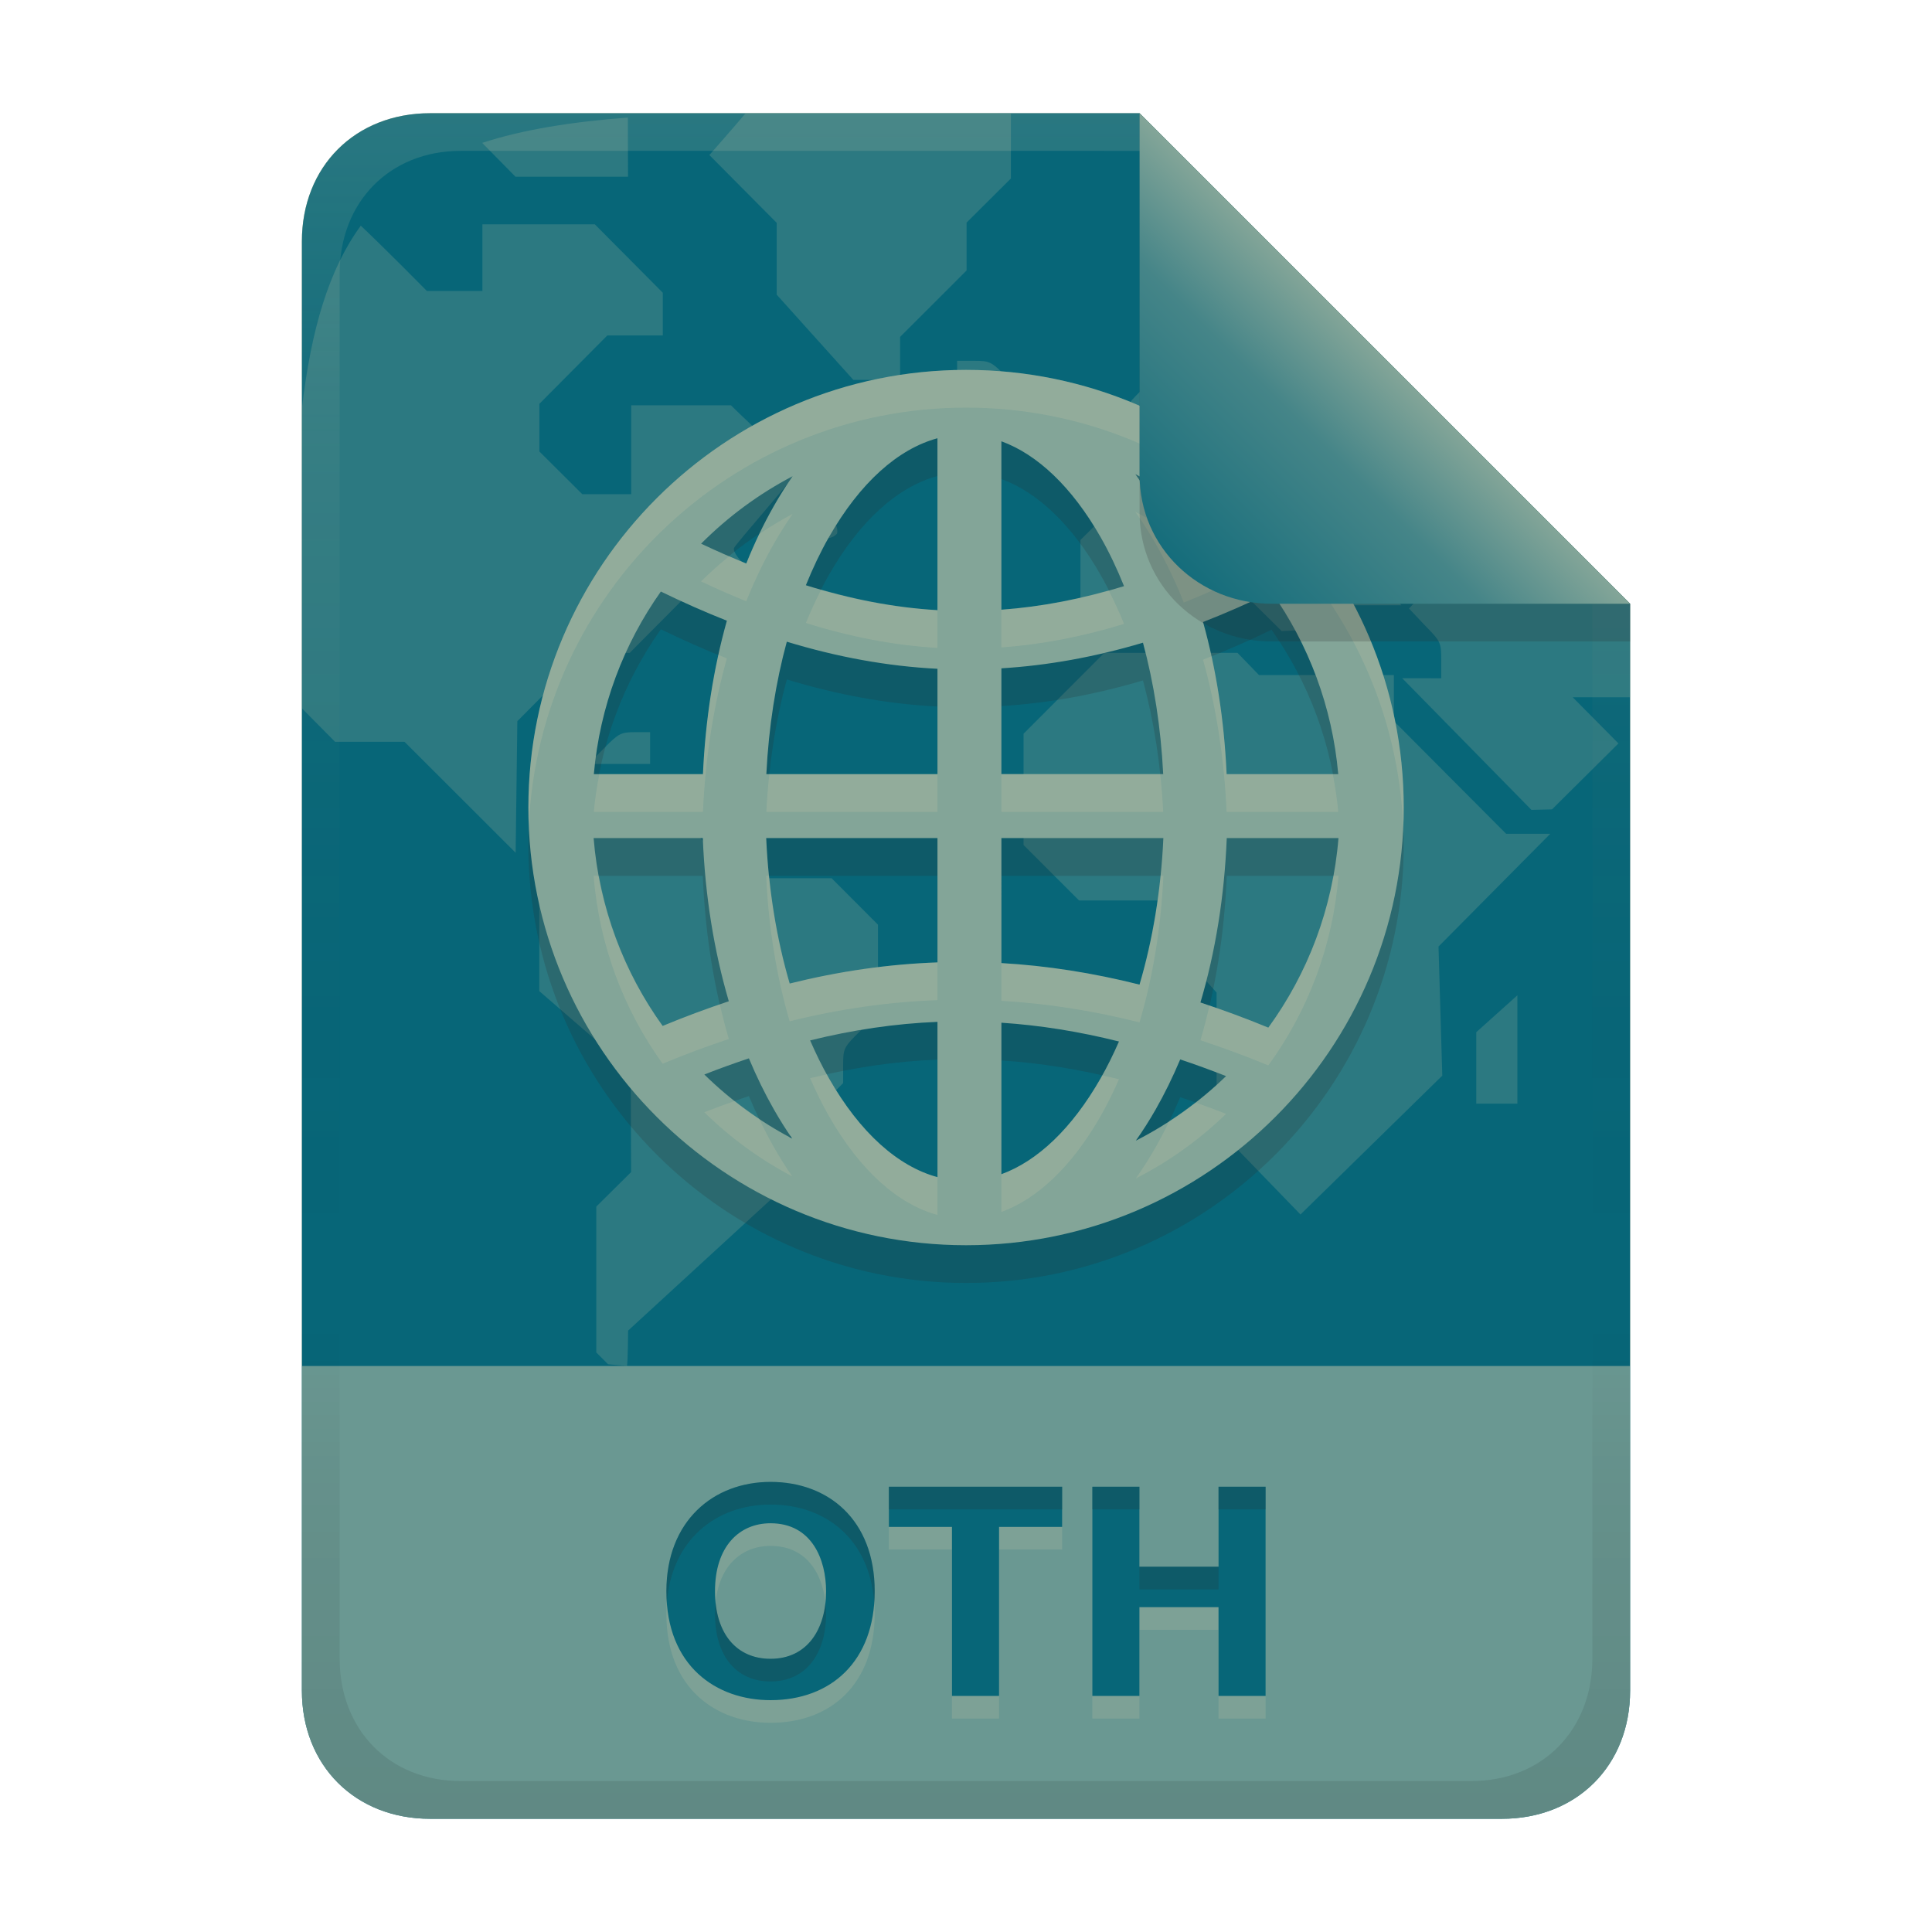 <svg width="256" height="256" version="1.1" viewBox="0 0 256 256" xmlns="http://www.w3.org/2000/svg">
  <defs>
    <linearGradient id="linearGradient7-6-0" x1="186" x2="156" y1="45.006" y2="75.012" gradientTransform="matrix(1.083 0 0 1.083 -17.999 -1.251)" gradientUnits="userSpaceOnUse">
      <stop stop-color="#83a598" offset="0"/>
      <stop stop-color="#458588" offset=".303"/>
      <stop stop-color="#076678" offset="1"/>
    </linearGradient>
    <linearGradient id="linearGradient20-9" x1="128" x2="128" y1="14.998" y2="241" gradientTransform="translate(-.001 -5e-5)" gradientUnits="userSpaceOnUse">
      <stop stop-color="#ebdbb2" offset="0"/>
      <stop stop-color="#d5c4a1" offset="1"/>
    </linearGradient>
    <linearGradient id="linearGradient26-14" x1="-160" x2="-160" y2="226" gradientTransform="translate(267,15)" gradientUnits="userSpaceOnUse">
      <stop stop-color="#076678" offset="0"/>
      <stop stop-color="#076678" offset="1"/>
    </linearGradient>
    <linearGradient id="linearGradient14-5-6" x1="128" x2="128" y1="15.001" y2="241" gradientTransform="translate(5e-4,-2e-5)" gradientUnits="userSpaceOnUse">
      <stop stop-color="#ebdbb2" stop-opacity=".15" offset="0"/>
      <stop stop-color="#ebdbb2" stop-opacity=".05" offset=".2"/>
      <stop stop-opacity="0" offset=".704"/>
      <stop stop-opacity=".05" offset=".805"/>
      <stop stop-opacity=".1" offset="1"/>
    </linearGradient>
  </defs>
  <path d="m56.999 15c-9.939 0-17 7.059-17 17v149h176v-101l-64.998-64.998-94.002-2e-3z" fill="url(#linearGradient20-9)" style="paint-order:markers fill stroke"/>
  <path d="m57 15c-9.939 0-17 7.059-17 17v192c0 9.939 7.059 17 17 17h142c9.941 0 17-7.061 17-17v-144l-64.999-64.999z" fill="url(#linearGradient26-14)" stroke-linecap="round" stroke-linejoin="round" stroke-miterlimit="0" style="paint-order:markers fill stroke"/>
  <path d="m57 241c-9.939 0-17-7.059-17-17v-43h176v43c0 9.941-7.061 17-17 17z" fill="#83a598" opacity=".8" stroke-linecap="round" stroke-linejoin="round" stroke-miterlimit="0" style="paint-order:markers fill stroke"/>
  <path d="m94.74 213.84c0 5.663 2.883 8.96 7.36 8.96 4.878 0 7.36-3.927 7.36-8.96 0-4.17-1.873-9-7.36-9-4.175 0-7.36 3.109-7.36 9zm21.16 0c0 9.292-5.78 14.44-13.8 14.44-7.198 0-13.8-4.518-13.8-14.44 0-9.283 6.202-14.48 13.8-14.48 7.624 0 13.8 4.991 13.8 14.48zm24.84-13.84v5.32h-8.36v22.4h-6.24v-22.4h-8.36v-5.32zm20.72 0h6.24v27.72h-6.24v-11.76h-10.48v11.76h-6.24v-27.72h6.24v10.6h10.48z" fill="#ebdbb2" opacity=".15" aria-label="OTH"/>
  <path d="m94.74 210.84c0 5.663 2.883 8.96 7.36 8.96 4.878 0 7.36-3.927 7.36-8.96 0-4.17-1.873-9-7.36-9-4.175 0-7.36 3.109-7.36 9zm21.16 0c0 9.292-5.78 14.44-13.8 14.44-7.198 0-13.8-4.518-13.8-14.44 0-9.283 6.202-14.48 13.8-14.48 7.624 0 13.8 4.991 13.8 14.48zm24.84-13.84v5.32h-8.36v22.4h-6.24v-22.4h-8.36v-5.32zm20.72 0h6.24v27.72h-6.24v-11.76h-10.48v11.76h-6.24v-27.72h6.24v10.6h10.48z" fill="#076678" aria-label="OTH"/>
  <path d="m102.1 196.36c-7.598-1e-5 -13.799 5.197-13.799 14.48 0 0.519 0.027 1.014 0.062 1.504 0.634-8.34 6.559-12.984 13.736-12.984 7.223 0 13.138 4.488 13.74 13.029 0.037-0.504 0.061-1.018 0.061-1.549 0-9.489-6.177-14.48-13.801-14.48zm15.68 0.641v3h22.961v-3zm26.961 0v3h6.24v-3zm16.721 0v3h6.238v-3zm-10.48 10.6v3h10.48v-3zm-41.604 4.738c-0.454 4.291-2.897 7.463-7.277 7.463-4.061 0-6.801-2.721-7.277-7.451-0.048 0.477-0.082 0.969-0.082 1.49 0 5.663 2.882 8.961 7.359 8.961 4.878 0 7.361-3.928 7.361-8.961 0-0.494-0.028-0.998-0.084-1.502z" fill="#282828" opacity=".2"/>
  <path d="m133.95 14.998-35.15 0.006c-1.572 1.875-4.809 5.539-4.809 5.539l8.928 8.986v9.52l10.152 11.289h6.197v-5.693l8.812-8.805v-6.346l5.871-5.846-2e-3 -8.65zm-50.758 0.578c-7.649 0.582-13.999 1.63-19.303 3.357 1.466 1.493 4.41 4.481 4.41 4.481h14.918l-0.025-7.838zm-4.369 14.148-14.902 2e-3v8.834h-7.35s-5.777-5.854-8.766-8.658c-4.217 5.784-6.578 13.702-7.805 24.246v39.707l4.398 4.436h9.199l14.729 14.707 0.225-17.439 8.986-9.045h5.898l9.199-9.256h8.373l-2.027-2.064c-1.371-1.394-1.917-2.242-1.69-2.627 0.505-0.844 7.438-8.738 7.92-9.549-1.832-3.532-5.505-6.452-8.352-9.316h-13.223v11.777h-6.481l-5.682-5.656v-6.314l9-9.059h7.35v-5.664l-9.002-9.06zm88.016 6.311-8.578 8.635v7.35h8.389v-4.627h6.289v3.281l-1.387 4.633-1.387 1.348-6.057 0.268-6.057 0.262-4.354 4.09h-5.922v5.709l-4.611 4.568v8.65h9.037l5.828-5.889h6.102v3.664l5.703 5.646 2.936-0.143 2e-3 -2.686-5.709-6.482h6.109l5.83 5.889h6.697l-4.129-4.209 2.273-2.312c2.211-2.248 2.346-2.311 4.588-2.311 2.219 0 2.392 0.084 4.523 2.191 1.218 1.208 2.213 2.344 2.213 2.525 0 0.181-4.201 0.049-4.201 0.049-1.279 1.435 0.576-0.713-4.268 4.496l2.086 2.213c2.123 2.155 2.188 2.292 2.188 4.625v2.404l-5.174-6e-3 17.125 17.447 2.727-0.065 8.803-8.738-6.057-6.117h7.604v-12.395l-43.967-43.965h-5.195zm-40.014 11.773v4.205h8.562l-2.062-2.103c-1.962-1.997-2.178-2.102-4.287-2.102zm26.418 1.924-2.094 2.07c-1.937 1.915-2.098 2.227-2.098 4.086v2.014h4.193v-4.086l-2e-3 -4.084zm-46.129 15.965c-1.468 1.464-2.93 2.934-4.393 4.404h2.353c1.579 0 2.526 0.207 2.875 0.631 0.682 0.82 2.269 0.807 2.963-0.027 0.392-1.759-2.579-3.787-3.799-5.008zm39.217 20.807-10.703 10.717v14.75l7.35 7.344h10.441l2.426 2.404c2.295 2.282 2.424 2.515 2.424 4.473 0 1.77 0.209 2.301 1.467 3.695l1.465 1.629v17.93l11.119 11.482 18.791-18.4-0.5-17.105 14.809-14.941h-5.85l-14.875-14.938v-6.096h-17.871l-2.844-2.939h-8.826l-8.822-4e-3zm-62.201 10.512c-1.853 0-2.162 0.165-4.07 2.106l-2.066 2.103h8.146v-4.209zm8.111 13.463-14.721 2e-3 -6.059 6.121v14.73l12.113 10.49 0.049 13.486-4.611 4.57v19.33l1.565 1.566s1.525 0.142 2.506 0.213c0.116-0.486 0.145-4.676 0.145-4.676l19.236-17.666 0.033-5.902 9.227-9.227v-2.336c0-2.274 0.06-2.397 2.307-4.619l2.307-2.285v-11.748l-6.144-6.16h-12.127l-5.824-5.891zm108.82 21.402-5.449 4.889v9.469h5.449v-14.357z" fill="#83a598" opacity=".3" style="paint-order:markers fill stroke"/>
  <path d="m128.01 54.011c-31.98 0-57.999 26.01-57.999 57.989 4.9e-5 31.98 26.02 57.999 57.999 57.999 31.98 0 57.989-26.02 57.989-57.999 0-31.98-26.01-57.989-57.989-57.989zm-3.803 9.063 0.01-5e-5v22.776c-5.783-0.339-11.538-1.456-17.434-3.303 0.925-2.283 1.94-4.42 3.048-6.362 4.131-7.238 9.164-11.695 14.375-13.111zm8.482 0.398c4.771 1.744 9.347 6.046 13.152 12.713 1.128 1.976 2.162 4.154 3.099 6.484-5.594 1.712-10.974 2.736-16.251 3.12zm17.75 4.353c4.732 2.403 9.023 5.539 12.723 9.267-2.137 1.006-4.24 1.922-6.301 2.753-1.107-2.774-2.358-5.396-3.742-7.819-0.838-1.469-1.735-2.867-2.681-4.2zm-45.409 0.275c-0.873 1.249-1.698 2.559-2.477 3.925-1.354 2.373-2.58 4.937-3.67 7.646-1.968-0.808-3.963-1.674-5.984-2.63 3.547-3.563 7.635-6.587 12.132-8.941zm-17.464 15.282c2.943 1.432 5.857 2.721 8.748 3.864-1.76 6.257-2.849 13.108-3.171 20.329h-14.456c0.792-8.97 3.962-17.247 8.88-24.193zm80.919 0.061c4.893 6.934 8.05 15.186 8.839 24.132h-14.793c-0.318-7.154-1.388-13.946-3.12-20.156 2.975-1.158 6-2.485 9.073-3.976zm-64.229 6.586c6.68 2.031 13.297 3.253 19.962 3.589v13.957h-22.674c0.311-6.261 1.252-12.19 2.712-17.545zm47.193 0.132c1.44 5.322 2.372 11.202 2.681 17.413h-21.44v-14.018c6.134-0.375 12.358-1.491 18.759-3.395zm-72.792 25.886h14.467c0.309 7.718 1.503 15.012 3.446 21.624-2.905 0.963-5.827 2.049-8.768 3.273-5.12-7.109-8.398-15.64-9.145-24.896zm22.868 0h22.694v16.475c-6.543 0.234-13.042 1.176-19.585 2.804-1.702-5.814-2.799-12.342-3.109-19.279zm31.166 0h21.461c-0.314 6.994-1.434 13.571-3.16 19.421-6.205-1.561-12.287-2.508-18.3-2.855zm29.861 0h14.803c-0.754 9.353-4.087 17.967-9.298 25.121-3.033-1.254-6.034-2.355-8.992-3.334 1.971-6.654 3.175-14.007 3.487-21.787zm-38.333 24.356v20.573h-0.01c-5.212-1.413-10.244-5.862-14.375-13.101-0.888-1.556-1.715-3.238-2.488-5.016 5.669-1.399 11.258-2.229 16.873-2.457zm8.472 0.112c5.098 0.335 10.268 1.161 15.578 2.488-0.755 1.725-1.562 3.359-2.426 4.873-3.805 6.667-8.381 10.972-13.152 12.713zm-33.46 4.72c1.001 2.394 2.112 4.667 3.324 6.79 0.762 1.335 1.565 2.62 2.416 3.844-4.295-2.256-8.211-5.128-11.643-8.492 1.984-0.785 3.953-1.485 5.903-2.141zm57.154 0.143c2.002 0.671 4.021 1.405 6.076 2.212-3.522 3.411-7.545 6.305-11.959 8.554 0.925-1.308 1.799-2.681 2.62-4.119 1.187-2.08 2.277-4.306 3.263-6.647z" fill="#282828" opacity=".2" stroke-width="4.832"/>
  <path d="m128.01 49.011c-31.98 0-57.999 26.01-57.999 57.989 4.9e-5 31.98 26.02 57.999 57.999 57.999 31.98 0 57.989-26.02 57.989-57.999 0-31.98-26.01-57.989-57.989-57.989zm-3.803 9.063 0.01-4.9e-5v22.776c-5.783-0.339-11.538-1.456-17.434-3.303 0.925-2.283 1.94-4.42 3.048-6.362 4.131-7.238 9.164-11.695 14.375-13.111zm8.482 0.398c4.771 1.744 9.347 6.046 13.152 12.713 1.128 1.976 2.162 4.154 3.099 6.484-5.594 1.712-10.974 2.736-16.251 3.12zm17.75 4.353c4.732 2.403 9.023 5.539 12.723 9.267-2.137 1.006-4.24 1.922-6.301 2.753-1.107-2.774-2.358-5.396-3.742-7.819-0.838-1.469-1.735-2.867-2.681-4.2zm-45.409 0.275c-0.873 1.249-1.698 2.559-2.477 3.925-1.354 2.373-2.58 4.937-3.67 7.646-1.968-0.808-3.963-1.674-5.984-2.63 3.547-3.563 7.635-6.587 12.132-8.941zm-17.464 15.282c2.943 1.432 5.857 2.721 8.748 3.864-1.76 6.257-2.849 13.108-3.171 20.329h-14.456c0.792-8.97 3.962-17.247 8.88-24.193zm80.919 0.061c4.893 6.934 8.05 15.186 8.839 24.132h-14.793c-0.318-7.154-1.388-13.946-3.12-20.156 2.975-1.158 6-2.485 9.073-3.976zm-64.229 6.586c6.68 2.031 13.297 3.253 19.962 3.589v13.957h-22.674c0.311-6.261 1.252-12.19 2.712-17.545zm47.193 0.132c1.44 5.322 2.372 11.202 2.681 17.413h-21.44v-14.018c6.134-0.375 12.358-1.491 18.759-3.395zm-72.792 25.886h14.467c0.309 7.718 1.503 15.012 3.446 21.624-2.905 0.963-5.827 2.049-8.768 3.273-5.12-7.109-8.398-15.64-9.145-24.896zm22.868 0h22.694v16.475c-6.543 0.234-13.042 1.176-19.585 2.804-1.702-5.814-2.799-12.342-3.109-19.279zm31.166 0h21.461c-0.314 6.994-1.434 13.571-3.16 19.421-6.205-1.561-12.287-2.508-18.3-2.855zm29.861 0h14.803c-0.754 9.353-4.087 17.967-9.298 25.121-3.033-1.254-6.034-2.355-8.992-3.334 1.971-6.654 3.175-14.007 3.487-21.787zm-38.333 24.356v20.573h-0.01c-5.212-1.413-10.244-5.862-14.375-13.101-0.888-1.556-1.715-3.238-2.488-5.016 5.669-1.399 11.258-2.229 16.873-2.457zm8.472 0.112c5.098 0.335 10.268 1.161 15.578 2.488-0.755 1.725-1.562 3.359-2.426 4.873-3.805 6.667-8.381 10.972-13.152 12.713zm-33.46 4.72c1.001 2.394 2.112 4.667 3.324 6.79 0.762 1.335 1.565 2.62 2.416 3.844-4.295-2.256-8.211-5.128-11.643-8.492 1.984-0.785 3.953-1.485 5.903-2.141zm57.154 0.143c2.002 0.671 4.021 1.405 6.076 2.212-3.522 3.411-7.545 6.305-11.959 8.554 0.925-1.308 1.799-2.681 2.62-4.119 1.187-2.08 2.277-4.306 3.263-6.647z" fill="#83a598" stroke-width="4.832"/>
  <path d="m128.02 49.011c-31.98 0-58 26.009-58 57.988 2e-6 0.763 0.029 1.52 0.059 2.275 1.429-30.717 26.864-55.264 57.93-55.264 31.204 0 56.714 24.768 57.932 55.68 0.041-0.892 0.068-1.789 0.068-2.691 0-31.98-26.009-57.988-57.988-57.988zm4.668 14.461v22.316c5.276-0.384 10.658-1.407 16.252-3.119-0.628-1.561-1.315-3.024-2.029-4.434-4.864 1.355-9.582 2.216-14.211 2.553l-2e-3 -17.312c-3e-3 -0.001-7e-3 -0.003-0.01-0.004zm17.75 4.354c0.947 1.333 1.843 2.731 2.682 4.199 1.383 2.423 2.635 5.046 3.742 7.82 2.061-0.831 4.164-1.748 6.301-2.754-1.171-1.179-2.421-2.276-3.705-3.332-0.868 0.374-1.732 0.742-2.586 1.086-0.607-1.52-1.266-2.983-1.957-4.404-1.448-0.938-2.929-1.829-4.477-2.615zm-45.408 0.275c-1.527 0.799-2.988 1.702-4.416 2.65-0.607 1.267-1.182 2.575-1.723 3.92-0.754-0.309-1.514-0.637-2.275-0.965-1.289 1.057-2.544 2.156-3.719 3.336 2.021 0.957 4.016 1.821 5.984 2.629 1.09-2.71 2.316-5.274 3.67-7.646 0.78-1.366 1.605-2.675 2.478-3.924zm3.791 10.021c-0.716 1.407-1.406 2.865-2.037 4.424 5.895 1.848 11.651 2.963 17.434 3.303v-5c-5.113-0.301-10.211-1.243-15.396-2.727zm-13.625 8.656c-1.099 4.984-1.798 10.28-2.043 15.797h-13.74c-0.315 1.642-0.577 3.304-0.727 5h14.457c0.321-7.221 1.41-14.073 3.17-20.33-0.371-0.147-0.746-0.315-1.117-0.467zm65.342 0.174c-0.374 0.15-0.754 0.322-1.127 0.467 1.731 6.21 2.803 13.003 3.121 20.156h14.793c-0.15-1.696-0.411-3.358-0.727-5h-14.057c-0.242-5.452-0.928-10.689-2.004-15.623zm-27.848 6.606v14.018h21.439c-0.084-1.695-0.224-3.359-0.398-5h-21.031v-9.018c-3e-3 1.97e-4 -7e-3 -1.97e-4 -0.01 0zm-30.75 9.018c-0.174 1.641-0.312 3.306-0.396 5h22.674v-5zm-23.283 13.473c0.747 9.256 4.024 17.787 9.145 24.896 2.941-1.224 5.863-2.311 8.768-3.273-0.438-1.49-0.833-3.019-1.193-4.576-2.509 0.86-5.028 1.794-7.564 2.85-4.182-5.807-7.106-12.572-8.455-19.896zm22.867 0c0.311 6.936 1.407 13.463 3.109 19.277 6.543-1.627 13.043-2.569 19.586-2.803v-5c-6.539 0.234-13.036 1.176-19.576 2.803-1.287-4.395-2.224-9.198-2.74-14.277zm31.166 0 2e-3 16.566c6.013 0.346 12.094 1.292 18.299 2.853 1.727-5.85 2.847-12.426 3.16-19.42h-0.361c-0.525 5.134-1.481 9.986-2.789 14.42-6.205-1.561-12.286-2.507-18.299-2.853v-11.566zm43.986 0c-1.364 7.418-4.343 14.265-8.609 20.121-2.628-1.086-5.226-2.041-7.799-2.918-0.363 1.56-0.761 3.092-1.203 4.584 2.958 0.979 5.959 2.08 8.992 3.334 5.211-7.154 8.543-15.768 9.297-25.121zm-43.986 24.467 2e-3 20.074c4.771-1.741 9.345-6.045 13.15-12.713 0.864-1.514 1.673-3.148 2.428-4.873-0.743-0.186-1.479-0.338-2.217-0.504-0.068 0.123-0.132 0.256-0.201 0.377-3.805 6.667-8.38 10.972-13.15 12.713v-15.072c-4e-3 -2.6e-4 -8e-3 -2e-3 -0.012-2e-3zm-23.117 1.852c-0.742 0.164-1.482 0.31-2.227 0.494 0.772 1.778 1.6 3.46 2.488 5.016 4.131 7.238 9.163 11.688 14.375 13.102h0.01v-5c-5.212-1.413-10.244-5.863-14.375-13.102-0.093-0.164-0.179-0.343-0.271-0.51zm-12.203 3.518c-1.34 0.47-2.687 0.958-4.043 1.494 3.432 3.365 7.349 6.236 11.645 8.492-0.852-1.224-1.656-2.509-2.418-3.844-0.695-1.218-1.347-2.497-1.975-3.809-1.103-0.735-2.171-1.515-3.209-2.334zm61.033 0.199c-1.116 0.87-2.269 1.692-3.459 2.465-0.58 1.196-1.185 2.362-1.822 3.478-0.821 1.438-1.694 2.811-2.619 4.119 4.413-2.249 8.435-5.144 11.957-8.555-1.368-0.538-2.715-1.032-4.057-1.508z" fill="#ebdbb2" opacity=".15"/>
  <path d="m57 15c-9.939 0-17 7.059-17 17v192c0 9.939 7.059 17 17 17h142c9.941 0 17-7.061 17-17v-144l-65-64.998zm4.033 4.99 89.967 2e-3 60 60.009v139.75c0 9.5-6.657 16.248-16.033 16.248h-133.93c-9.376 0-16.033-6.748-16.033-16.248v-183.51c0-9.501 6.659-16.25 16.033-16.25z" fill="url(#linearGradient14-5-6)" style="paint-order:markers fill stroke"/>
  <path d="m151 15.002v52.914c0 9.652 7.864 17.084 17.518 17.084h47.482v-5z" fill="#282828" opacity=".2" stroke-width="1.083"/>
  <path d="m151 15v47.916c0 9.652 7.864 17.084 17.518 17.084l47.482-1.34e-4z" fill="url(#linearGradient7-6-0)" stroke-width="1.083"/>
</svg>
